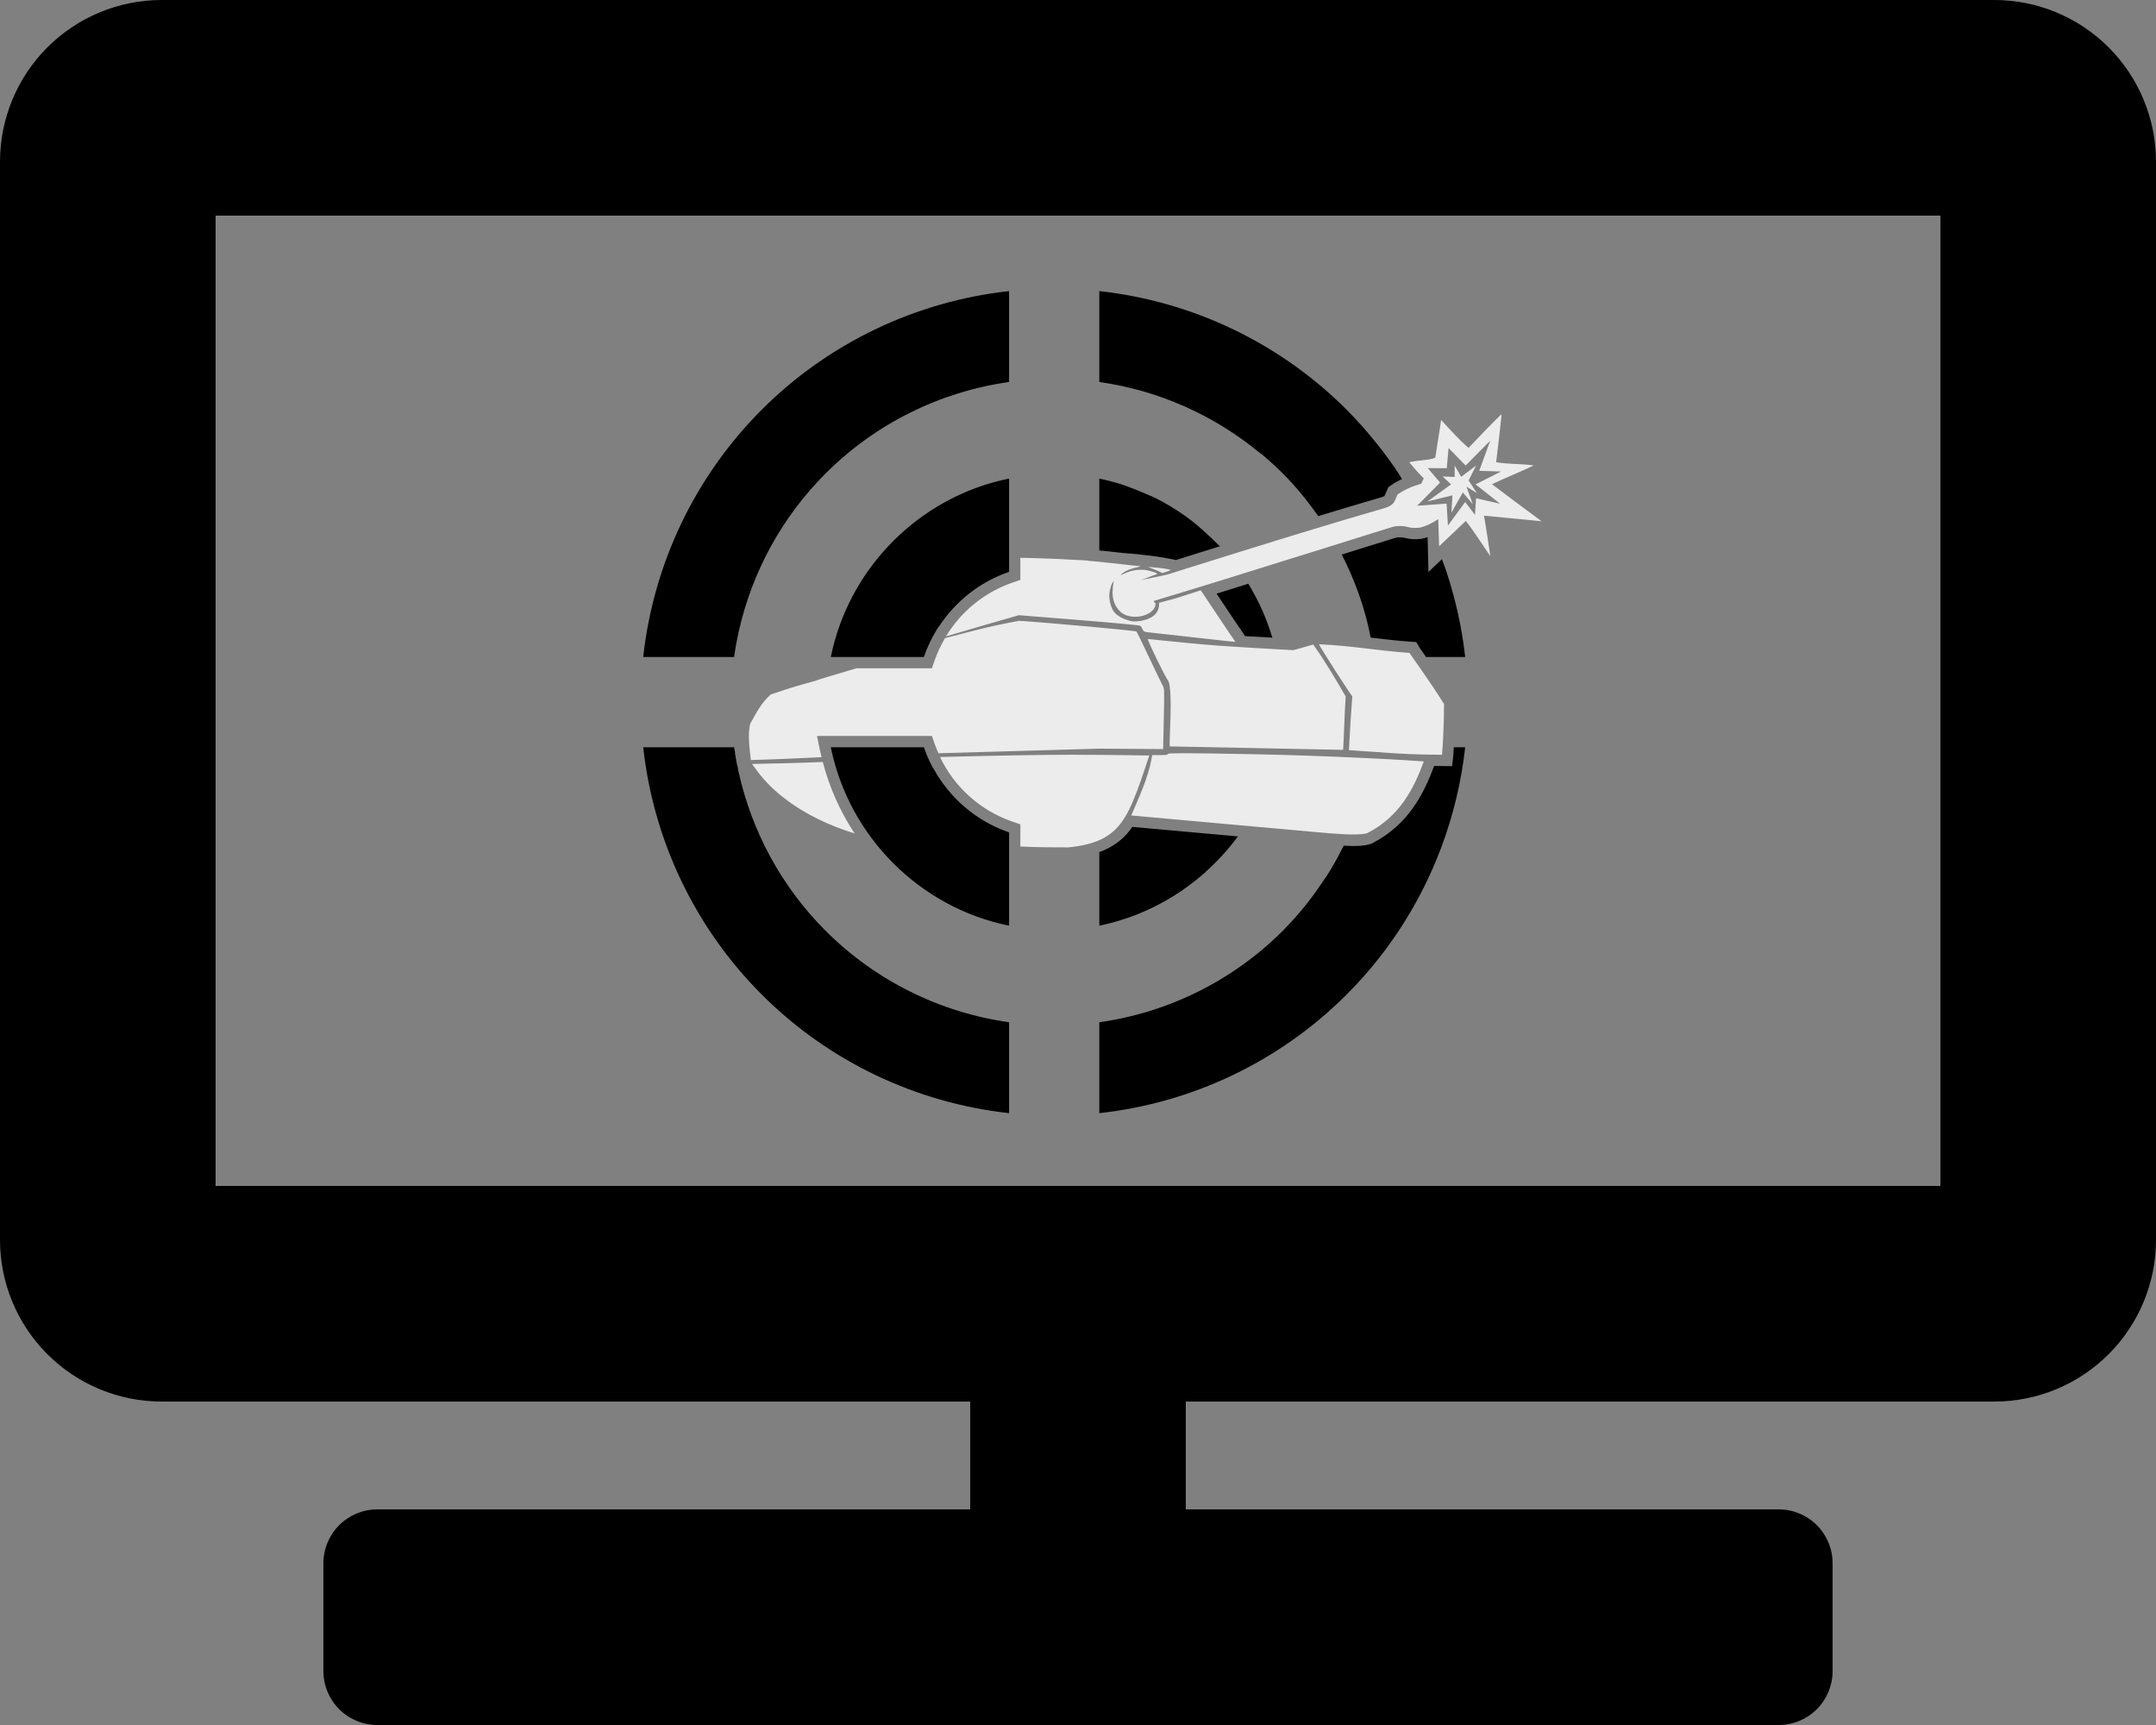 <svg width="1080" height="864" viewBox="0 0 1080 864" fill="none" xmlns="http://www.w3.org/2000/svg">
<rect x="0" y="0" width="1080" height="864" fill="#808080" stroke="none"/>
<g clip-path="url(#clip0_31_90)">
<path d="M999 0H81C59.517 0 38.915 8.534 23.724 23.724C8.534 38.915 0 59.517 0 81L0 621C0 642.483 8.534 663.085 23.724 678.276C38.915 693.466 59.517 702 81 702H486V756H189C181.839 756 174.972 758.845 169.908 763.908C164.845 768.972 162 775.839 162 783V837C162 844.161 164.845 851.028 169.908 856.092C174.972 861.155 181.839 864 189 864H891C898.161 864 905.028 861.155 910.092 856.092C915.155 851.028 918 844.161 918 837V783C918 775.839 915.155 768.972 910.092 763.908C905.028 758.845 898.161 756 891 756H594V702H999C1020.48 702 1041.09 693.466 1056.28 678.276C1071.47 663.085 1080 642.483 1080 621V81C1080 59.517 1071.47 38.915 1056.28 23.724C1041.09 8.534 1020.48 0 999 0V0ZM972 594H108V108H972V594Z" fill="black"/>
<path d="M752.179 207.414C746.175 213.207 741.842 217.871 735.614 224.353C730.754 220.113 727.108 215.977 721.921 210.356L718.978 229.242C716.314 230.531 710.995 230.413 705.937 231.499C706.69 232.434 709.142 235.533 713.215 239.608C712.818 240.49 712.38 241.381 711.92 242.275C707.237 243.634 703.681 245.183 700.475 247.423C700.326 247.527 700.167 247.612 700.02 247.719C698.383 251.399 698.654 253.04 692.769 254.729C671.953 260.705 645.926 268.663 621.058 276.401C616.993 277.666 613.3 278.829 609.394 280.056C601.457 282.549 592.503 285.294 585.693 287.482C583.443 288.227 578.064 289.135 574.564 289.903C573.397 290.159 572.439 290.399 571.875 290.613C569.736 291.423 574.96 289.166 575.769 288.92L579.841 287.456L578.469 286.663C579.379 287.189 576.621 285.835 573.432 285.448C572.244 285.357 571.232 285.362 570.284 285.411C569.931 285.427 569.582 285.463 569.252 285.497C568.704 285.558 568.173 285.646 567.671 285.753C566.689 285.96 565.725 286.244 564.782 286.618C564.769 286.623 564.756 286.626 564.743 286.631C563.672 287.057 562.571 287.55 561.297 288.165C561.882 287.318 562.824 286.664 563.862 286.109C563.862 286.109 563.862 286.109 563.862 286.109C566.272 284.82 569.145 284.253 570.475 283.934C570.662 283.891 570.964 283.815 571.077 283.782C571.144 283.759 571.18 283.73 571.206 283.711C571.314 283.64 571.217 283.584 570.57 283.54C569.494 283.466 565.385 283.015 561.438 282.538C559.212 282.269 558.158 282.202 556.319 281.991V281.992C552.224 281.537 548.228 281.129 545.02 280.879V280.784C542.577 280.582 539.512 280.487 536.899 280.348C536.493 280.328 536.117 280.29 535.702 280.27C535.696 280.275 535.689 280.279 535.683 280.283C533.412 280.172 531.655 280.012 528.824 279.916C520.876 279.645 515.58 279.398 511.122 279.39V290.461L507.301 291.768C493.19 296.593 481.444 306.227 473.871 318.733C485.499 315.332 496.513 312.104 510.342 308.13L540.525 310.551C557.126 311.882 570.949 313.171 571.244 313.417C571.54 313.662 572.019 314.433 572.308 315.132C572.737 316.168 573.167 316.449 574.638 316.656C575.387 316.76 579.342 317.158 581.462 317.407C585.72 317.907 588.679 318.198 595.17 318.915C606.315 320.147 618.636 321.576 618.706 321.506C618.789 321.423 618.159 320.397 617.308 319.225C616.456 318.053 612.906 312.789 609.418 307.527C605.93 302.265 602.712 297.444 602.267 296.814L601.457 295.667L598.3 296.687C596.563 297.248 592.891 298.428 590.14 299.31C588.125 299.956 585.422 300.636 583.15 301.241C582.322 301.462 581.051 301.806 580.601 301.946C580.903 306 578.616 308.404 575.604 309.766C573.068 310.913 570.025 311.331 567.51 311.262C563.266 310.44 558.629 308.429 557.122 304.931C555.651 301.539 555.335 298.147 555.992 295.667C556.057 295.363 556.138 295.139 556.201 294.858C556.536 293.371 556.883 292.126 558.014 291.002C557.554 292.479 557.425 294.036 557.37 295.499C557.352 295.959 557.309 296.449 557.308 296.873C557.308 300.945 558.77 304.243 561.73 306.848C562.341 307.339 563.047 307.713 563.789 308.027C563.926 308.085 564.053 308.149 564.193 308.202C564.471 308.305 564.773 308.347 565.062 308.428C565.803 308.639 566.554 308.8 567.344 308.873C567.569 308.893 567.787 308.891 568.014 308.9C568.919 308.94 569.81 308.901 570.706 308.777C570.814 308.761 570.915 308.747 571.022 308.729C572.06 308.562 573.044 308.299 573.97 307.927C573.97 307.926 573.973 307.926 573.975 307.925C576.744 306.81 578.834 304.868 578.864 302.237C578.369 301.89 577.964 301.332 577.964 300.996C579.255 300.612 580.563 300.2 581.856 299.813C581.856 299.812 581.86 299.812 581.861 299.811C593.4 296.353 604.982 292.797 616.56 289.195C620.348 288.017 624.114 286.841 627.885 285.66C640.26 281.786 651.946 278.172 663.908 274.42C667.617 273.257 671.273 272.122 674.92 270.985C682.566 268.6 690.71 266.008 698.008 263.784C700.278 263.315 703.008 263.34 705.21 263.958C705.997 264.178 706.704 264.302 707.417 264.362C708.04 264.429 708.848 264.416 709.595 264.375C710.083 264.349 710.459 264.374 711.071 264.306C714.44 263.546 717.363 262.041 720.172 260.198C720.267 260.135 720.37 260.092 720.464 260.029C720.468 260.295 720.488 260.64 720.492 260.907C720.492 260.907 720.492 260.907 720.492 260.908C720.556 264.767 720.787 268.657 720.9 273.608C722.12 272.45 723.34 271.292 724.559 270.135C727.808 267.052 731.057 263.969 734.307 260.886C738.628 266.592 741.958 271.862 746.567 278.608C745.467 271.546 744.531 264.629 743.38 258.303C753.527 259.303 761.155 259.925 772.2 261.073C763.347 254.543 756.701 249.541 747.354 242.53C750.965 240.816 754.2 239.408 757.537 237.958C760.874 236.509 764.312 235.016 768.329 233.131C763.395 232.406 759.15 232.495 754.407 232.105C752.826 231.975 751.19 231.792 749.455 231.508C750.438 223.103 751.27 217.051 752.179 207.414H752.179ZM746.493 220.718L740.99 235.813L751.901 236.172L739.145 242.602L751.415 252.291L739.401 249.572L738.859 257.888L733.945 251.449L725.307 263.237L724.628 252.242L716.485 252.845L709.877 253.334L714.311 248.848L721.362 241.714L715.218 234.461L724.73 234.507L725.63 224.424L734.187 233.158L746.493 220.718ZM728.677 233.169V238.901L722.671 238.628L726.857 242.632L715.446 250.882L715.028 251.184L715.544 251.057L727.584 248.091L727.038 256.826L732.771 246.635L737.775 252.55L734.59 243.724L739.81 246.985L735.592 240.539L735.956 240.084L739.413 233.169L731.952 238.81L728.677 233.169ZM499.824 280.172C499.33 280.242 498.9 280.261 498.384 280.342C497.531 280.477 494.387 281.326 491.363 282.612C486.766 284.566 485.168 285.516 481.605 288.41C469.818 297.428 463.555 311.752 456.618 323.319C456.592 323.363 456.589 323.381 456.563 323.424H457.736C458.196 323.285 458.597 323.178 459.053 323.041C466.642 304.616 481.331 289.988 499.824 282.508V280.172ZM575.4 283.99C575.352 283.992 575.323 283.996 575.317 284.003C575.147 284.172 578.979 285.227 581.82 286.827C582.505 287.213 583.684 286.558 584.561 286.284C585.438 286.01 586.27 285.673 586.408 285.534C586.546 285.396 585.074 285.04 583.138 284.744C581.323 284.466 576.126 283.969 575.4 283.991V283.99ZM510.471 310.951C493.148 314.176 487.489 316.019 473.384 319.621C471.304 323.184 469.494 326.93 468.132 330.905L466.824 334.723H429.035C419.53 337.532 409.525 340.499 408.833 340.837C408.841 340.858 408.85 340.884 408.859 340.905C401.713 342.845 395.497 344.588 388.511 347.041C387.69 347.329 386.961 347.521 386.113 347.833C381.473 351.911 379.153 356.503 375.886 362.363C374.355 367.449 375.554 375.006 376.118 380.681C376.136 380.681 376.147 380.68 376.165 380.68C376.165 380.68 376.165 380.681 376.165 380.681C389.228 380.327 399.518 379.819 411.572 379.247C411.266 377.96 410.903 376.696 410.638 375.394L409.263 368.621H466.824L468.132 372.439C468.702 374.101 469.411 375.691 470.111 377.285L502.721 376.348L550.625 374.973L582.646 375.194L582.972 360.06C583.297 344.935 583.297 344.924 582.33 343.186C581.798 342.229 578.728 335.869 575.507 329.053C572.286 322.237 569.491 316.498 569.296 316.301C568.87 315.869 525.414 311.874 510.471 310.951V310.951ZM575.137 320.086C575.077 320.087 575.042 320.09 575.035 320.098C574.602 320.531 583.864 339.535 585.392 341.325C587.525 347.73 585.636 370.085 585.924 373.853C586.437 373.864 586.909 373.871 587.422 373.882C607.358 374.32 626.453 374.669 645.578 375.036C654.533 375.208 664.75 375.379 672.806 375.577C673.293 367.311 673.427 359.478 674.07 348.791C668.947 339.976 663.706 331.058 657.853 322.847C655.034 323.543 651.523 324.743 647.814 325.651C646.84 325.599 645.884 325.537 644.907 325.484C633.369 324.862 621.794 324.211 610.972 323.424C610.961 323.423 610.952 323.422 610.941 323.422C605.964 323.059 601.228 322.656 596.71 322.218C596.71 322.217 596.71 322.218 596.706 322.218C594.719 322.025 592.6 321.853 590.729 321.641C587.013 321.219 586.177 321.191 583.47 320.918C583.47 320.918 583.47 320.917 583.47 320.917C580.363 320.603 575.619 320.076 575.136 320.086L575.137 320.086ZM660.749 322.707C660.457 322.945 676.954 348.7 677.409 348.715C676.574 360.108 676.39 362.673 675.721 375.725C677.888 375.852 680.17 376.03 682.384 376.183C692.873 376.909 703.687 377.794 713.97 377.936L722.341 378.035C722.578 375.818 722.771 372.24 722.944 368.621C723.192 363.424 723.372 357.754 723.353 352.625C721.657 349.86 719.731 346.91 717.786 344.007C716.485 342.064 715.279 340.315 714.03 338.509C712.918 336.898 712.39 336.103 711.423 334.723C708.895 331.116 706.436 327.654 706.072 327.029C697.457 326.42 689.723 325.423 681.957 324.518C681.928 324.514 681.898 324.512 681.869 324.508C678.577 324.125 675.275 323.758 671.896 323.452C668.299 323.123 664.616 322.856 660.749 322.707V322.707ZM459.008 323.139C458.548 323.247 458.315 323.312 457.841 323.424H458.875C458.914 323.326 458.968 323.236 459.008 323.139ZM593.389 377.263C587.27 377.259 585.756 377.381 585.106 377.503C585.051 377.835 584.698 378.007 584.122 378.097C583.546 378.187 582.749 378.194 581.806 378.194H577.155C576.898 379.865 576.572 381.461 576.207 383.031C576.139 383.323 576.066 383.611 575.995 383.9C575.735 384.951 575.434 385.982 575.128 387.01C574.738 388.338 574.298 389.661 573.835 390.982C572.994 393.366 572.081 395.761 571.034 398.272C571.034 398.272 571.034 398.272 571.034 398.272C569.718 401.426 568.3 404.71 566.68 408.448C569.596 408.704 572.761 409.002 575.721 409.262C589.359 410.459 603.323 411.749 617.382 413.011C621.685 413.398 625.841 413.768 630.132 414.159C639.557 415.016 648.942 415.809 658.131 416.679C670.707 417.875 677.884 418.202 682.031 417.786C683.07 417.682 684.052 417.566 684.725 417.365C701.199 409.061 708.228 394.946 713.23 381.36C706.703 380.903 699.958 380.502 693.183 380.135C689.39 379.929 685.635 379.762 681.835 379.583C663.1 378.7 644.556 378.099 629.303 377.786C610.234 377.4 599.509 377.267 593.39 377.263L593.389 377.263ZM536.303 378.032C523.155 378.029 495.696 378.485 470.879 379.16C478.12 394.327 491.195 406.069 507.301 411.576L511.123 412.883V423.974C519.808 424.422 526.964 424.422 535.188 424.422C537.036 424.241 538.752 424.005 540.386 423.733C540.438 423.724 540.484 423.712 540.536 423.703C542.126 423.434 543.612 423.114 545.018 422.752C545.018 422.752 545.021 422.752 545.021 422.752C556.959 419.68 562.569 413.012 567.508 401.388C570.137 395.202 572.604 387.745 575.712 378.405C562.792 378.204 549.554 378.033 536.304 378.032L536.303 378.032ZM447.589 379.92C440.664 380.197 433.878 380.481 429.725 380.795C429.733 380.803 429.739 380.813 429.745 380.823C427.282 380.969 425.886 380.991 423.721 381.109C428.017 396.228 435.522 410.019 445.444 421.716C450.052 422.564 454.532 423.249 458.623 423.602C471.984 424.802 485.9 424.471 499.824 424.16V420.836C481.2 413.303 466.415 398.53 458.875 379.92H447.589ZM412.157 381.658C405.226 381.947 398.215 382.159 390.054 382.355C390.053 382.35 390.052 382.344 390.051 382.339C385.719 382.438 383.002 382.538 376.692 382.645C376.989 383.095 377.336 383.485 377.641 383.925C378.398 385.011 379.184 386.071 380.001 387.106C383.638 391.755 387.763 395.869 392.517 399.513C402.885 407.662 415.335 413.511 428.096 417.45C420.938 406.607 415.512 394.548 412.157 381.658H412.157Z" fill="white" fill-opacity="0.85"/>
<path d="M505.473 145.8C458.854 150.919 415.07 171.72 381.595 205.195C348.12 238.67 327.319 282.454 322.2 329.074H367.729C372.604 294.473 388.555 262.152 413.553 237.154C438.551 212.155 470.873 196.204 505.473 191.329V145.8ZM550.67 145.8V191.329C580.421 195.52 608.419 207.992 631.582 227.284C633.867 226.058 636.476 224.965 639.447 224.071C640.709 223.691 644.291 222.451 646.348 221.764C652.959 219.384 659.862 218.103 666.776 216.998C672.263 216.128 677.737 215.209 683.247 214.519C680.441 211.34 677.565 208.211 674.549 205.195C641.074 171.72 597.29 150.919 550.67 145.8ZM505.473 239.7C460.694 248.781 425.266 284.3 416.175 329.074H462.787C469.653 309.029 485.412 293.281 505.473 286.422V239.7ZM322.2 374.27C327.319 420.89 348.12 464.674 381.595 498.149C415.07 531.623 458.854 552.425 505.473 557.544V512.014C470.873 507.14 438.551 491.188 413.553 466.19C388.555 441.192 372.604 408.871 367.729 374.27H322.2ZM416.175 374.27C425.266 419.044 460.694 454.563 505.473 463.644V416.922C485.412 410.063 469.653 394.314 462.787 374.27H416.175ZM731.729 389.117C727.96 393.59 724.232 398.097 720.427 402.54C714.768 409.148 709.11 415.755 703.31 422.24C699.451 426.726 695.18 430.811 690.695 434.658C679.866 443.95 669.695 444.011 664.039 439.422C657.869 448.989 650.767 458.014 642.59 466.19C617.593 491.188 585.271 507.14 550.67 512.014V557.544C597.29 552.425 641.074 531.623 674.549 498.149C704.442 468.255 724.192 430.13 731.729 389.117ZM550.67 453.134V463.644C557.341 462.291 563.77 460.287 569.969 457.816C563.42 457.69 561.883 457.845 553.46 454.771C552.445 454.401 551.546 453.785 550.67 453.134V453.134ZM505.473 145.8C458.853 150.919 415.071 171.719 381.595 205.195C348.119 238.671 327.319 282.453 322.2 329.074H367.729C368.339 324.748 369.121 320.459 370.072 316.215C376.733 286.506 391.679 259.028 413.553 237.154C438.552 212.155 470.872 196.204 505.473 191.329V145.8ZM550.67 145.8V191.329C585.272 196.204 617.591 212.155 642.59 237.154C644.422 238.985 646.19 240.868 647.923 242.777C652.418 247.767 656.503 253.057 660.328 258.511C670.956 255.317 682.165 251.895 691.211 249.299C693.665 248.594 693.687 248.303 693.59 248.423C693.493 248.544 693.866 247.654 694.858 245.423L695.473 244.039L696.698 243.149C698.449 241.876 700.348 240.858 702.321 239.925C701.03 237.913 699.787 235.873 698.428 233.901C698.432 233.9 698.432 233.899 698.435 233.898C696.377 230.92 694.218 228.007 692.004 225.13C691.262 224.167 690.494 223.223 689.735 222.272C688.067 220.182 686.358 218.122 684.605 216.093C683.834 215.2 683.071 214.304 682.283 213.424C679.779 210.624 677.219 207.866 674.549 205.195C641.073 171.719 597.291 150.919 550.67 145.8ZM505.473 239.7C463.492 248.213 429.731 279.962 418.184 320.791C417.414 323.513 416.743 326.275 416.175 329.074H428.142C429.201 328.761 430.045 328.506 431.109 328.193C436.832 326.51 442.505 324.852 446.758 323.613C448.364 323.145 449.516 322.812 450.644 322.485C450.961 321.842 451.297 321.214 451.763 320.431L451.768 320.422L451.774 320.413C458.42 309.331 464.853 294.13 478.149 283.944C481.824 280.97 484.431 279.42 489.154 277.412C492.65 275.926 495.153 275.134 497.501 274.762C500.348 274.311 502.909 274.075 505.473 273.926V239.7ZM550.67 239.7V269.194V275.71C554.119 276.054 557.191 276.334 562.117 276.93C572.236 277.666 580.999 278.74 589.071 280.503C595.607 278.414 603.721 275.931 611.067 273.627C605.05 267.668 599.496 262.517 593.475 258.263C588.642 254.862 583.413 251.728 578.344 249.206C571.808 246.399 565.532 243.641 559.265 241.836C556.438 241.026 553.581 240.29 550.67 239.7V239.7ZM715.101 269.014C714.2 269.318 713.28 269.599 712.314 269.817L712.011 269.885L711.702 269.92C708.794 270.246 706.161 270.091 703.686 269.397C702.641 269.104 700.626 269.052 699.271 269.308C690.604 271.95 681.266 274.894 672.114 277.755C675.484 284.33 678.417 291.117 680.857 298.087C681.603 300.241 682.308 302.41 682.971 304.593C682.975 304.594 682.976 304.595 682.978 304.596C684.447 309.439 685.61 314.377 686.623 319.353C693.069 320.121 699.504 320.901 706.47 321.393L709.453 321.604L710.956 324.189C710.703 323.753 711.712 325.307 712.862 326.944C713.252 327.5 713.883 328.404 714.354 329.074H733.944C732.807 318.717 730.851 308.514 728.196 298.52C728.15 298.343 728.105 298.166 728.057 297.989C726.896 293.664 725.606 289.38 724.17 285.145C724.107 284.96 724.038 284.777 723.975 284.593C723.455 283.074 722.829 281.597 722.276 280.091L715.544 286.48L715.252 273.736C715.212 271.95 715.164 270.609 715.102 269.014L715.101 269.014ZM505.473 285.21C503.488 285.348 501.502 285.569 499.268 285.923C499.909 285.821 496.125 286.727 493.574 287.811C489.149 289.692 488.559 290.04 485.168 292.795L485.104 292.848L485.039 292.898C478.085 298.217 473.077 306.142 468.304 314.418C468.962 314.225 469.699 314.017 470.354 313.825C478.618 301.174 490.867 291.416 505.473 286.422V285.21ZM625.302 292.368C619.974 294.032 614.762 295.685 609.41 297.339C610.779 299.383 611.853 300.973 614.128 304.406C617.599 309.642 621.368 315.201 621.879 315.904C622.544 316.816 623.126 317.696 623.606 318.598C628.126 318.876 632.753 319.128 637.347 319.39C634.494 309.796 630.432 300.741 625.302 292.368V292.368ZM456.134 321.372L455.961 329.074H458.459L456.416 321.444C456.323 321.426 456.224 321.383 456.134 321.372ZM463.268 327.914C461.543 328.329 460.481 328.615 458.523 329.074H462.787C462.924 328.675 463.123 328.309 463.268 327.914ZM322.2 374.27C327.319 420.891 348.119 464.673 381.595 498.149C415.071 531.625 458.853 552.425 505.473 557.544V512.014C470.872 507.14 438.552 491.189 413.553 466.19C391.519 444.155 376.538 416.427 369.952 386.468L369.83 386.471L369.684 384.997C369.596 384.58 369.539 384.156 369.454 383.739L365.11 377.172L368.248 377.119C368.096 376.164 367.864 375.228 367.729 374.27L322.2 374.27ZM728.243 374.27C728.141 375.665 728.075 377.55 727.959 378.635L727.414 383.744L718.404 383.638C713.244 397.566 705.324 413.308 687.268 422.41L686.82 422.635L686.34 422.779C682.967 423.785 678.874 423.906 673.084 423.581C671.131 427.5 669.074 431.369 666.814 435.13C663.589 440.495 660.05 445.686 656.205 450.672C655.856 451.124 655.494 451.566 655.141 452.014C653.603 453.965 652.014 455.879 650.382 457.763C649.868 458.355 649.36 458.952 648.837 459.537C646.817 461.802 644.748 464.032 642.59 466.19C617.591 491.189 585.272 507.14 550.67 512.014V557.544C597.291 552.425 641.073 531.625 674.549 498.149C676.956 495.741 679.278 493.267 681.553 490.756C682.244 489.993 682.91 489.212 683.589 488.44C685.177 486.633 686.736 484.807 688.256 482.951C688.97 482.079 689.678 481.203 690.377 480.321C691.92 478.374 693.419 476.399 694.887 474.402C695.422 473.674 695.972 472.956 696.497 472.222C698.487 469.44 700.418 466.623 702.263 463.753C704.088 460.913 705.822 458.022 707.503 455.101C707.934 454.353 708.345 453.594 708.766 452.84C710.024 450.591 711.241 448.322 712.413 446.03C712.839 445.195 713.263 444.361 713.678 443.521C714.896 441.057 716.061 438.57 717.18 436.061C717.437 435.482 717.711 434.911 717.963 434.33C719.353 431.132 720.673 427.904 721.901 424.639C727.971 408.494 732.043 391.58 733.944 374.27H728.243ZM467.59 384.888C457.036 385.187 447.078 385.515 439.465 385.882L439.479 385.906L430.08 386.463C426.103 386.699 423.13 386.796 419.703 386.962C422.677 396.052 426.696 404.663 431.73 412.605C441.443 415.507 450.979 417.272 459.109 417.974L459.119 417.974L459.128 417.975C473.821 419.295 489.56 418.692 505.473 418.398V416.922C489.132 411.334 475.74 399.789 467.59 384.888ZM567.179 414.164C566.882 414.595 566.609 415.05 566.297 415.467C562.431 420.645 557.301 424.358 550.67 426.813V428.696V463.644C552.957 463.18 555.211 462.625 557.447 462.026C558.079 461.856 558.704 461.669 559.331 461.489C561.041 460.998 562.733 460.47 564.409 459.902C564.958 459.716 565.509 459.535 566.054 459.341C568.626 458.425 571.144 457.402 573.628 456.31C576.261 455.149 578.833 453.877 581.359 452.527C582.353 451.996 583.337 451.457 584.314 450.899C586.747 449.504 589.134 448.04 591.452 446.476C592.423 445.822 593.362 445.132 594.311 444.449C596.209 443.083 598.066 441.666 599.876 440.19C600.872 439.377 601.857 438.56 602.825 437.715C603.201 437.386 603.601 437.085 603.974 436.751C603.94 436.747 603.907 436.74 603.874 436.736C609.871 431.369 615.323 425.411 620.107 418.929C602.257 417.321 584.288 415.665 567.179 414.164V414.164ZM442.416 426.909C442.488 426.991 442.551 427.079 442.622 427.16C443.275 427.898 443.962 428.6 444.632 429.321C446.137 430.94 447.677 432.52 449.272 434.049C450.062 434.808 450.861 435.552 451.674 436.288C453.316 437.775 455.006 439.204 456.732 440.596C457.494 441.211 458.239 441.844 459.017 442.439C461.526 444.359 464.094 446.205 466.759 447.915C469.42 449.623 472.174 451.191 474.979 452.678C475.849 453.14 476.744 453.555 477.628 453.994C479.627 454.989 481.65 455.934 483.712 456.812C484.737 457.249 485.767 457.669 486.807 458.076C488.894 458.892 491.014 459.635 493.158 460.33C494.118 460.641 495.065 460.976 496.035 461.262C499.135 462.175 502.272 462.995 505.473 463.644V429.742C489.784 430.058 473.765 430.634 458.118 429.229C453.266 428.809 447.915 427.97 442.416 426.909V426.909Z" fill="black"/>
</g>
<defs>
<clipPath id="clip0_31_90">
<rect width="1080" height="864" fill="white"/>
</clipPath>
</defs>
</svg>
